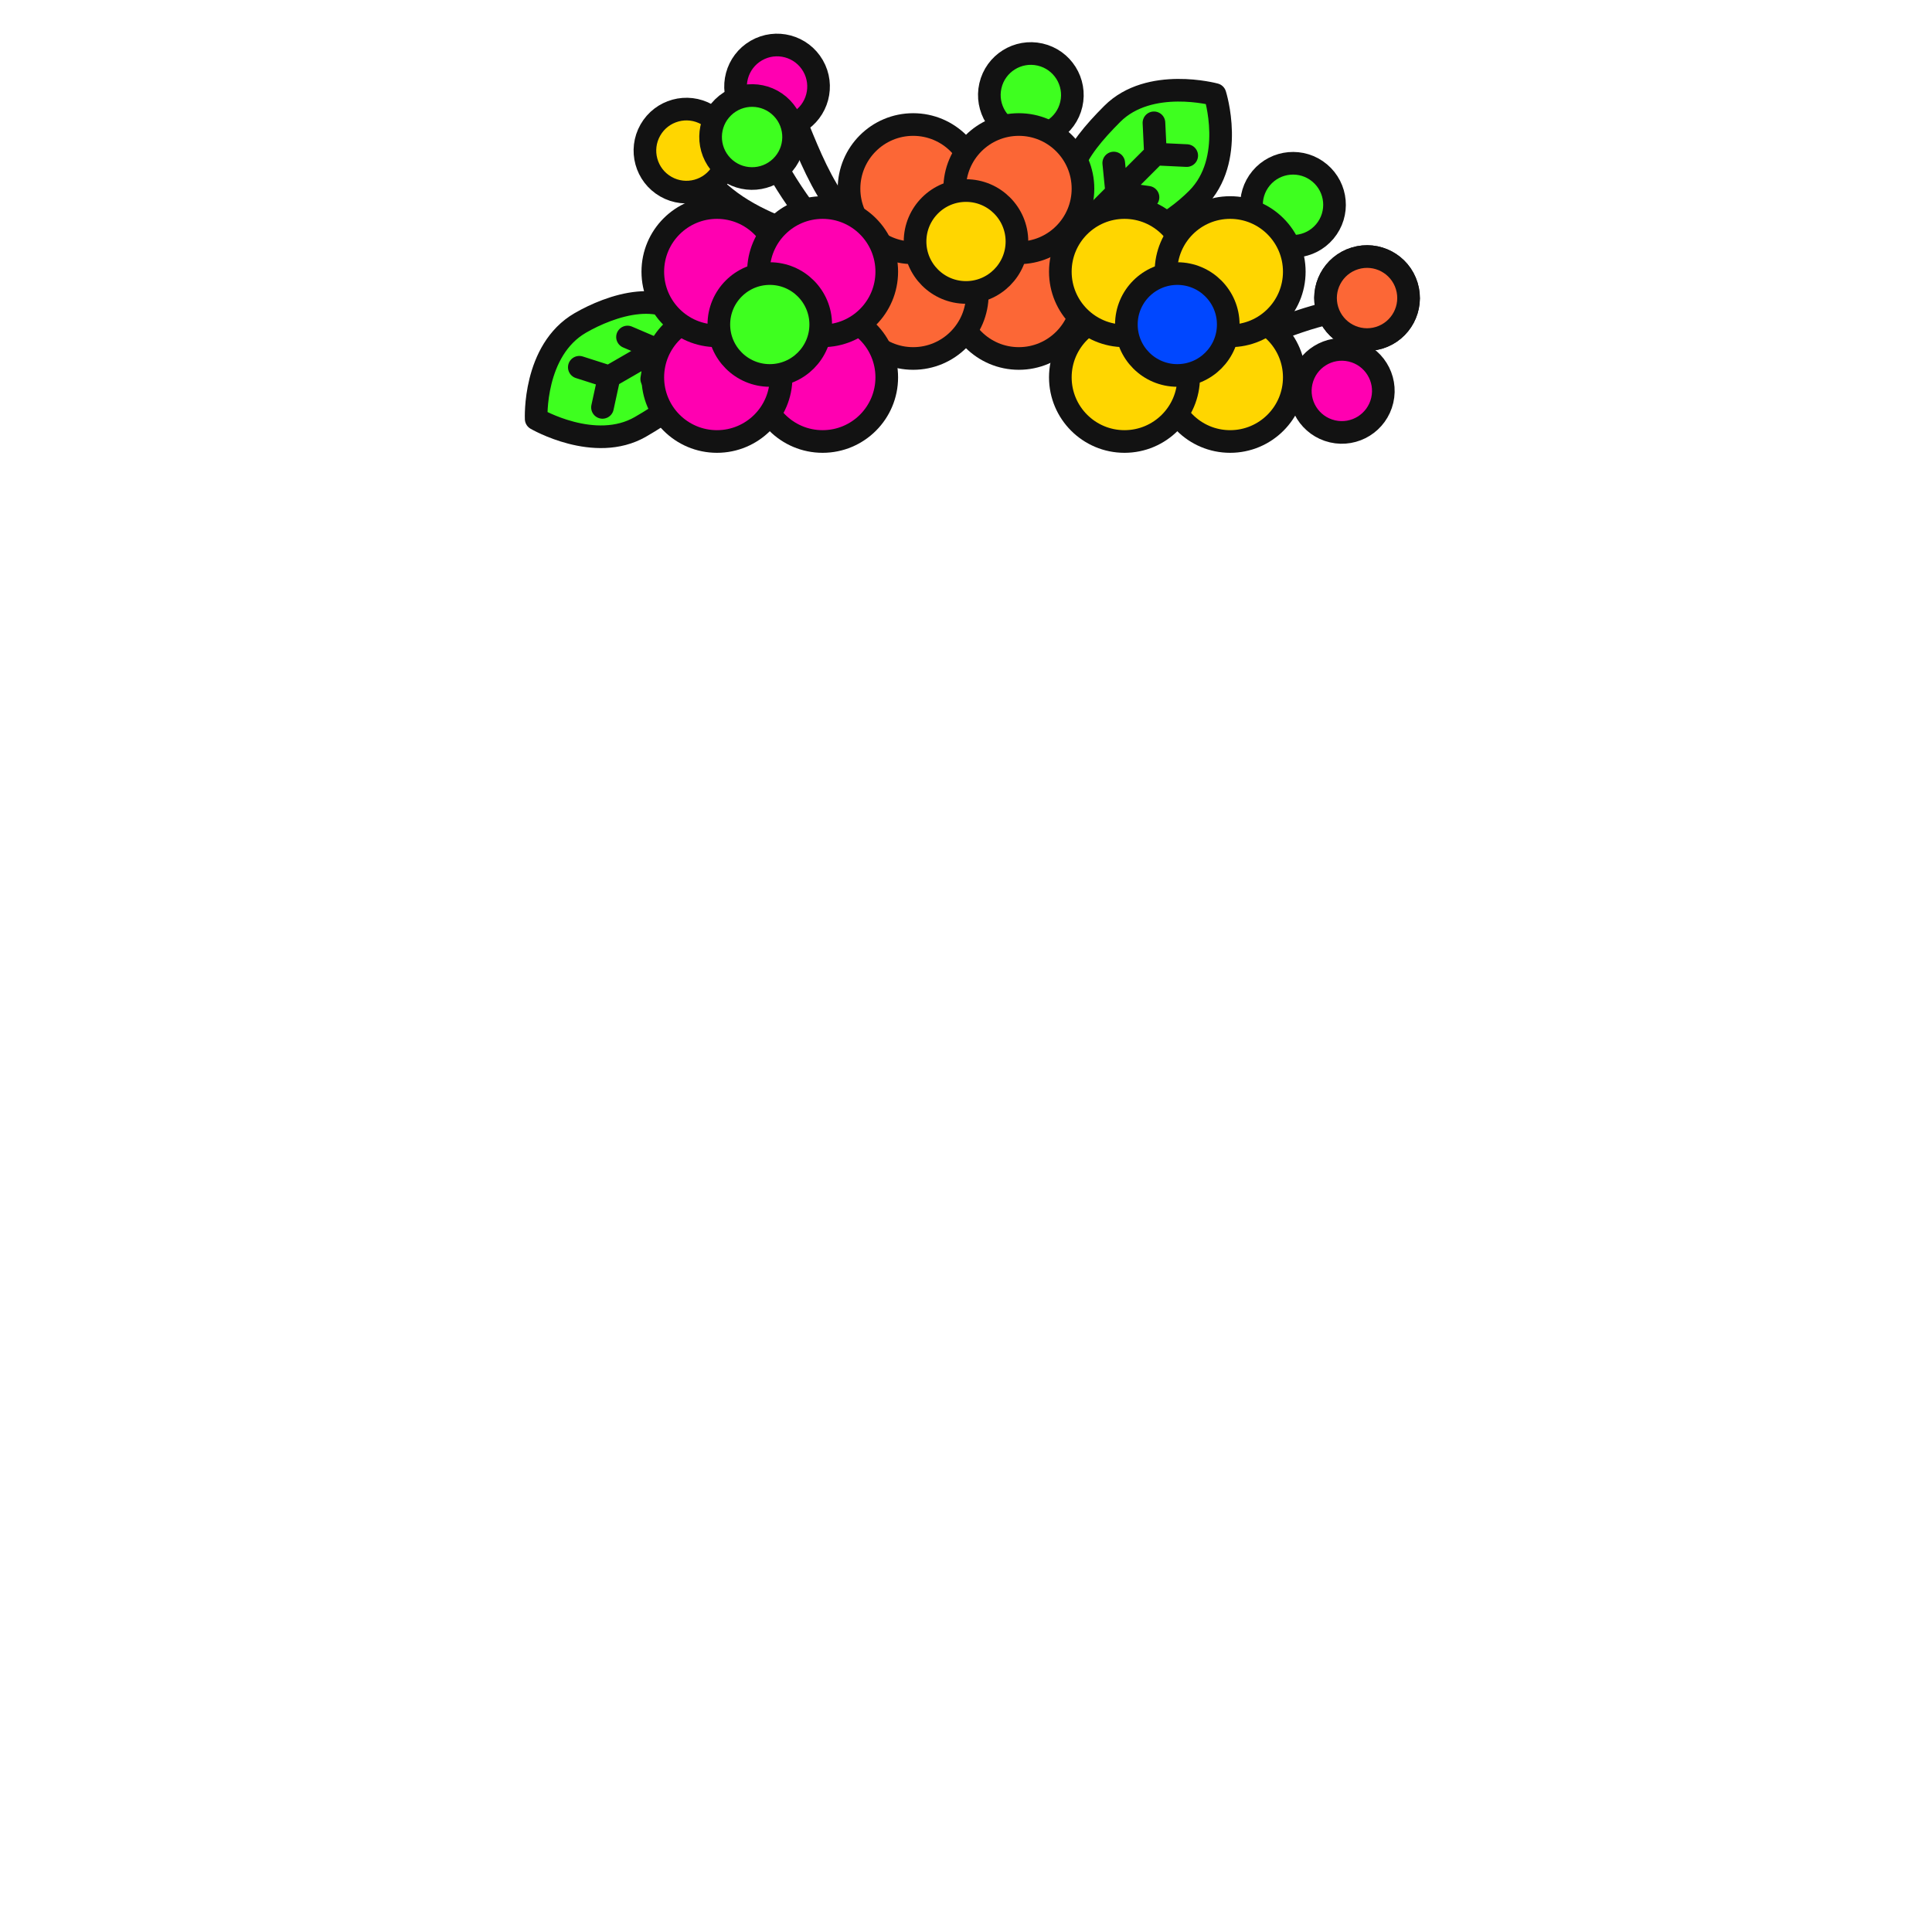 <svg width="512" height="512" viewBox="0 0 512 512" fill="none" xmlns="http://www.w3.org/2000/svg">
<path d="M350.287 83.412C341.394 85.688 321.088 93.085 311 104.461" stroke="#121212" stroke-width="6" stroke-linecap="round" stroke-linejoin="round"/>
<path d="M206.5 45.5C211 53.5 223.4 71.2 237 78" stroke="#121212" stroke-width="6" stroke-linecap="round" stroke-linejoin="round"/>
<path d="M208 26C212.5 34 217.9 56.2 231.5 63" stroke="#121212" stroke-width="6" stroke-linecap="round" stroke-linejoin="round"/>
<path d="M186 46C197.5 61.5 222.5 65 235.5 68" stroke="#121212" stroke-width="6" stroke-linecap="round" stroke-linejoin="round"/>
<path d="M270.733 35.905C276.655 37.261 282.555 33.559 283.911 27.637C285.266 21.715 281.565 15.815 275.643 14.46C269.721 13.104 263.821 16.805 262.465 22.727C261.11 28.649 264.811 34.549 270.733 35.905Z" fill="#3EFF1F" stroke="#121212" stroke-width="6" stroke-linecap="round" stroke-linejoin="round"/>
<path d="M335.608 62.707C340.269 66.605 347.206 65.986 351.103 61.325C355 56.665 354.381 49.728 349.721 45.831C345.061 41.933 338.123 42.552 334.226 47.212C330.329 51.873 330.948 58.81 335.608 62.707Z" fill="#3EFF1F" stroke="#121212" stroke-width="6" stroke-linecap="round" stroke-linejoin="round"/>
<path d="M351.763 82.206C353.54 88.016 359.689 91.285 365.499 89.509C371.309 87.732 374.578 81.583 372.802 75.773C371.025 69.963 364.876 66.694 359.066 68.47C353.256 70.247 349.987 76.396 351.763 82.206Z" fill="#FC6736" stroke="#121212" stroke-width="6" stroke-linecap="round" stroke-linejoin="round"/>
<path d="M351.763 82.206C353.54 88.016 359.689 91.285 365.499 89.509C371.309 87.732 374.578 81.583 372.802 75.773C371.025 69.963 364.876 66.694 359.066 68.47C353.256 70.247 349.987 76.396 351.763 82.206Z" fill="#FC6736" stroke="#121212" stroke-width="6" stroke-linecap="round" stroke-linejoin="round"/>
<path d="M344.88 101.119C343.511 107.037 347.199 112.945 353.118 114.314C359.037 115.683 364.945 111.995 366.314 106.076C367.683 100.157 363.994 94.249 358.075 92.88C352.157 91.511 346.249 95.2 344.88 101.119Z" fill="#FF00B1" stroke="#121212" stroke-width="6" stroke-linecap="round" stroke-linejoin="round"/>
<path d="M191.468 45.36C194.477 40.082 192.638 33.364 187.36 30.355C182.082 27.347 175.365 29.186 172.356 34.464C169.347 39.741 171.186 46.459 176.464 49.468C181.742 52.477 188.459 50.637 191.468 45.36Z" fill="#FFD600" stroke="#121212" stroke-width="6" stroke-linecap="round" stroke-linejoin="round"/>
<path d="M211.428 32.455C216.689 29.417 218.492 22.689 215.454 17.428C212.417 12.167 205.689 10.364 200.428 13.402C195.167 16.439 193.364 23.167 196.402 28.428C199.439 33.689 206.167 35.492 211.428 32.455Z" fill="#FF00B1" stroke="#121212" stroke-width="6" stroke-linecap="round" stroke-linejoin="round"/>
<path d="M206.98 44.2C211.336 39.965 211.435 33.001 207.2 28.645C202.966 24.289 196.001 24.191 191.645 28.425C187.289 32.66 187.191 39.624 191.425 43.98C195.66 48.336 202.624 48.434 206.98 44.2Z" fill="#3EFF1F" stroke="#121212" stroke-width="6" stroke-linecap="round" stroke-linejoin="round"/>
<path d="M294.76 30.181C284.893 40.047 278.579 49.519 288.051 58.991C297.523 68.463 310.941 58.991 317.256 52.677C327.517 42.415 321.992 25.05 321.992 25.05C321.992 25.05 304.626 20.314 294.76 30.181Z" fill="#3EFF1F"/>
<path d="M306.205 40.837L305.81 32.549M306.205 40.837L314.493 41.231M306.205 40.837C306.205 40.837 301.165 45.877 295.944 51.098M288.051 58.991C278.579 49.519 284.893 40.047 294.76 30.181C304.626 20.314 321.992 25.05 321.992 25.05C321.992 25.05 327.517 42.415 317.256 52.677C310.941 58.991 297.523 68.463 288.051 58.991ZM288.051 58.991C291.231 55.811 293.401 53.641 295.944 51.098M295.944 51.098L295.154 43.205M295.944 51.098L304.232 52.282" stroke="#121212" stroke-width="6" stroke-linecap="round" stroke-linejoin="round"/>
<path d="M169.725 113.11C181.809 106.133 190.36 98.618 183.662 87.017C176.964 75.416 161.552 81.093 153.818 85.558C141.25 92.814 142.093 111.017 142.093 111.017C142.093 111.017 157.641 120.087 169.725 113.11Z" fill="#3EFF1F"/>
<path d="M161.427 99.855L159.664 107.962M161.427 99.855L153.524 97.328M161.427 99.855C161.427 99.855 167.601 96.29 173.995 92.599M183.662 87.017C190.36 98.618 181.809 106.133 169.725 113.11C157.641 120.087 142.093 111.017 142.093 111.017C142.093 111.017 141.25 92.814 153.818 85.558C161.552 81.093 176.964 75.416 183.662 87.017ZM183.662 87.017C179.767 89.266 177.109 90.801 173.995 92.599M173.995 92.599L172.714 100.428M173.995 92.599L166.296 89.31" stroke="#121212" stroke-width="6" stroke-linecap="round" stroke-linejoin="round"/>
<circle cx="270" cy="78" r="17" fill="#FC6736" stroke="#121212" stroke-width="6"/>
<circle cx="242" cy="78" r="17" fill="#FC6736" stroke="#121212" stroke-width="6"/>
<circle cx="242" cy="50" r="17" fill="#FC6736" stroke="#121212" stroke-width="6"/>
<circle cx="270" cy="50" r="17" fill="#FC6736" stroke="#121212" stroke-width="6"/>
<circle cx="256" cy="64" r="13.5" fill="#FFD600" stroke="#121212" stroke-width="6"/>
<circle cx="218" cy="100" r="17" fill="#FF00B1" stroke="#121212" stroke-width="6"/>
<circle cx="190" cy="100" r="17" fill="#FF00B1" stroke="#121212" stroke-width="6"/>
<circle cx="190" cy="72" r="17" fill="#FF00B1" stroke="#121212" stroke-width="6"/>
<circle cx="218" cy="72" r="17" fill="#FF00B1" stroke="#121212" stroke-width="6"/>
<circle cx="204" cy="86" r="13.5" fill="#3EFF1F" stroke="#121212" stroke-width="6"/>
<circle cx="326" cy="100" r="17" fill="#FFD600" stroke="#121212" stroke-width="6"/>
<circle cx="298" cy="100" r="17" fill="#FFD600" stroke="#121212" stroke-width="6"/>
<circle cx="298" cy="72" r="17" fill="#FFD600" stroke="#121212" stroke-width="6"/>
<circle cx="326" cy="72" r="17" fill="#FFD600" stroke="#121212" stroke-width="6"/>
<circle cx="312" cy="86" r="13.5" fill="#0047FF" stroke="#121212" stroke-width="6"/>
</svg>
